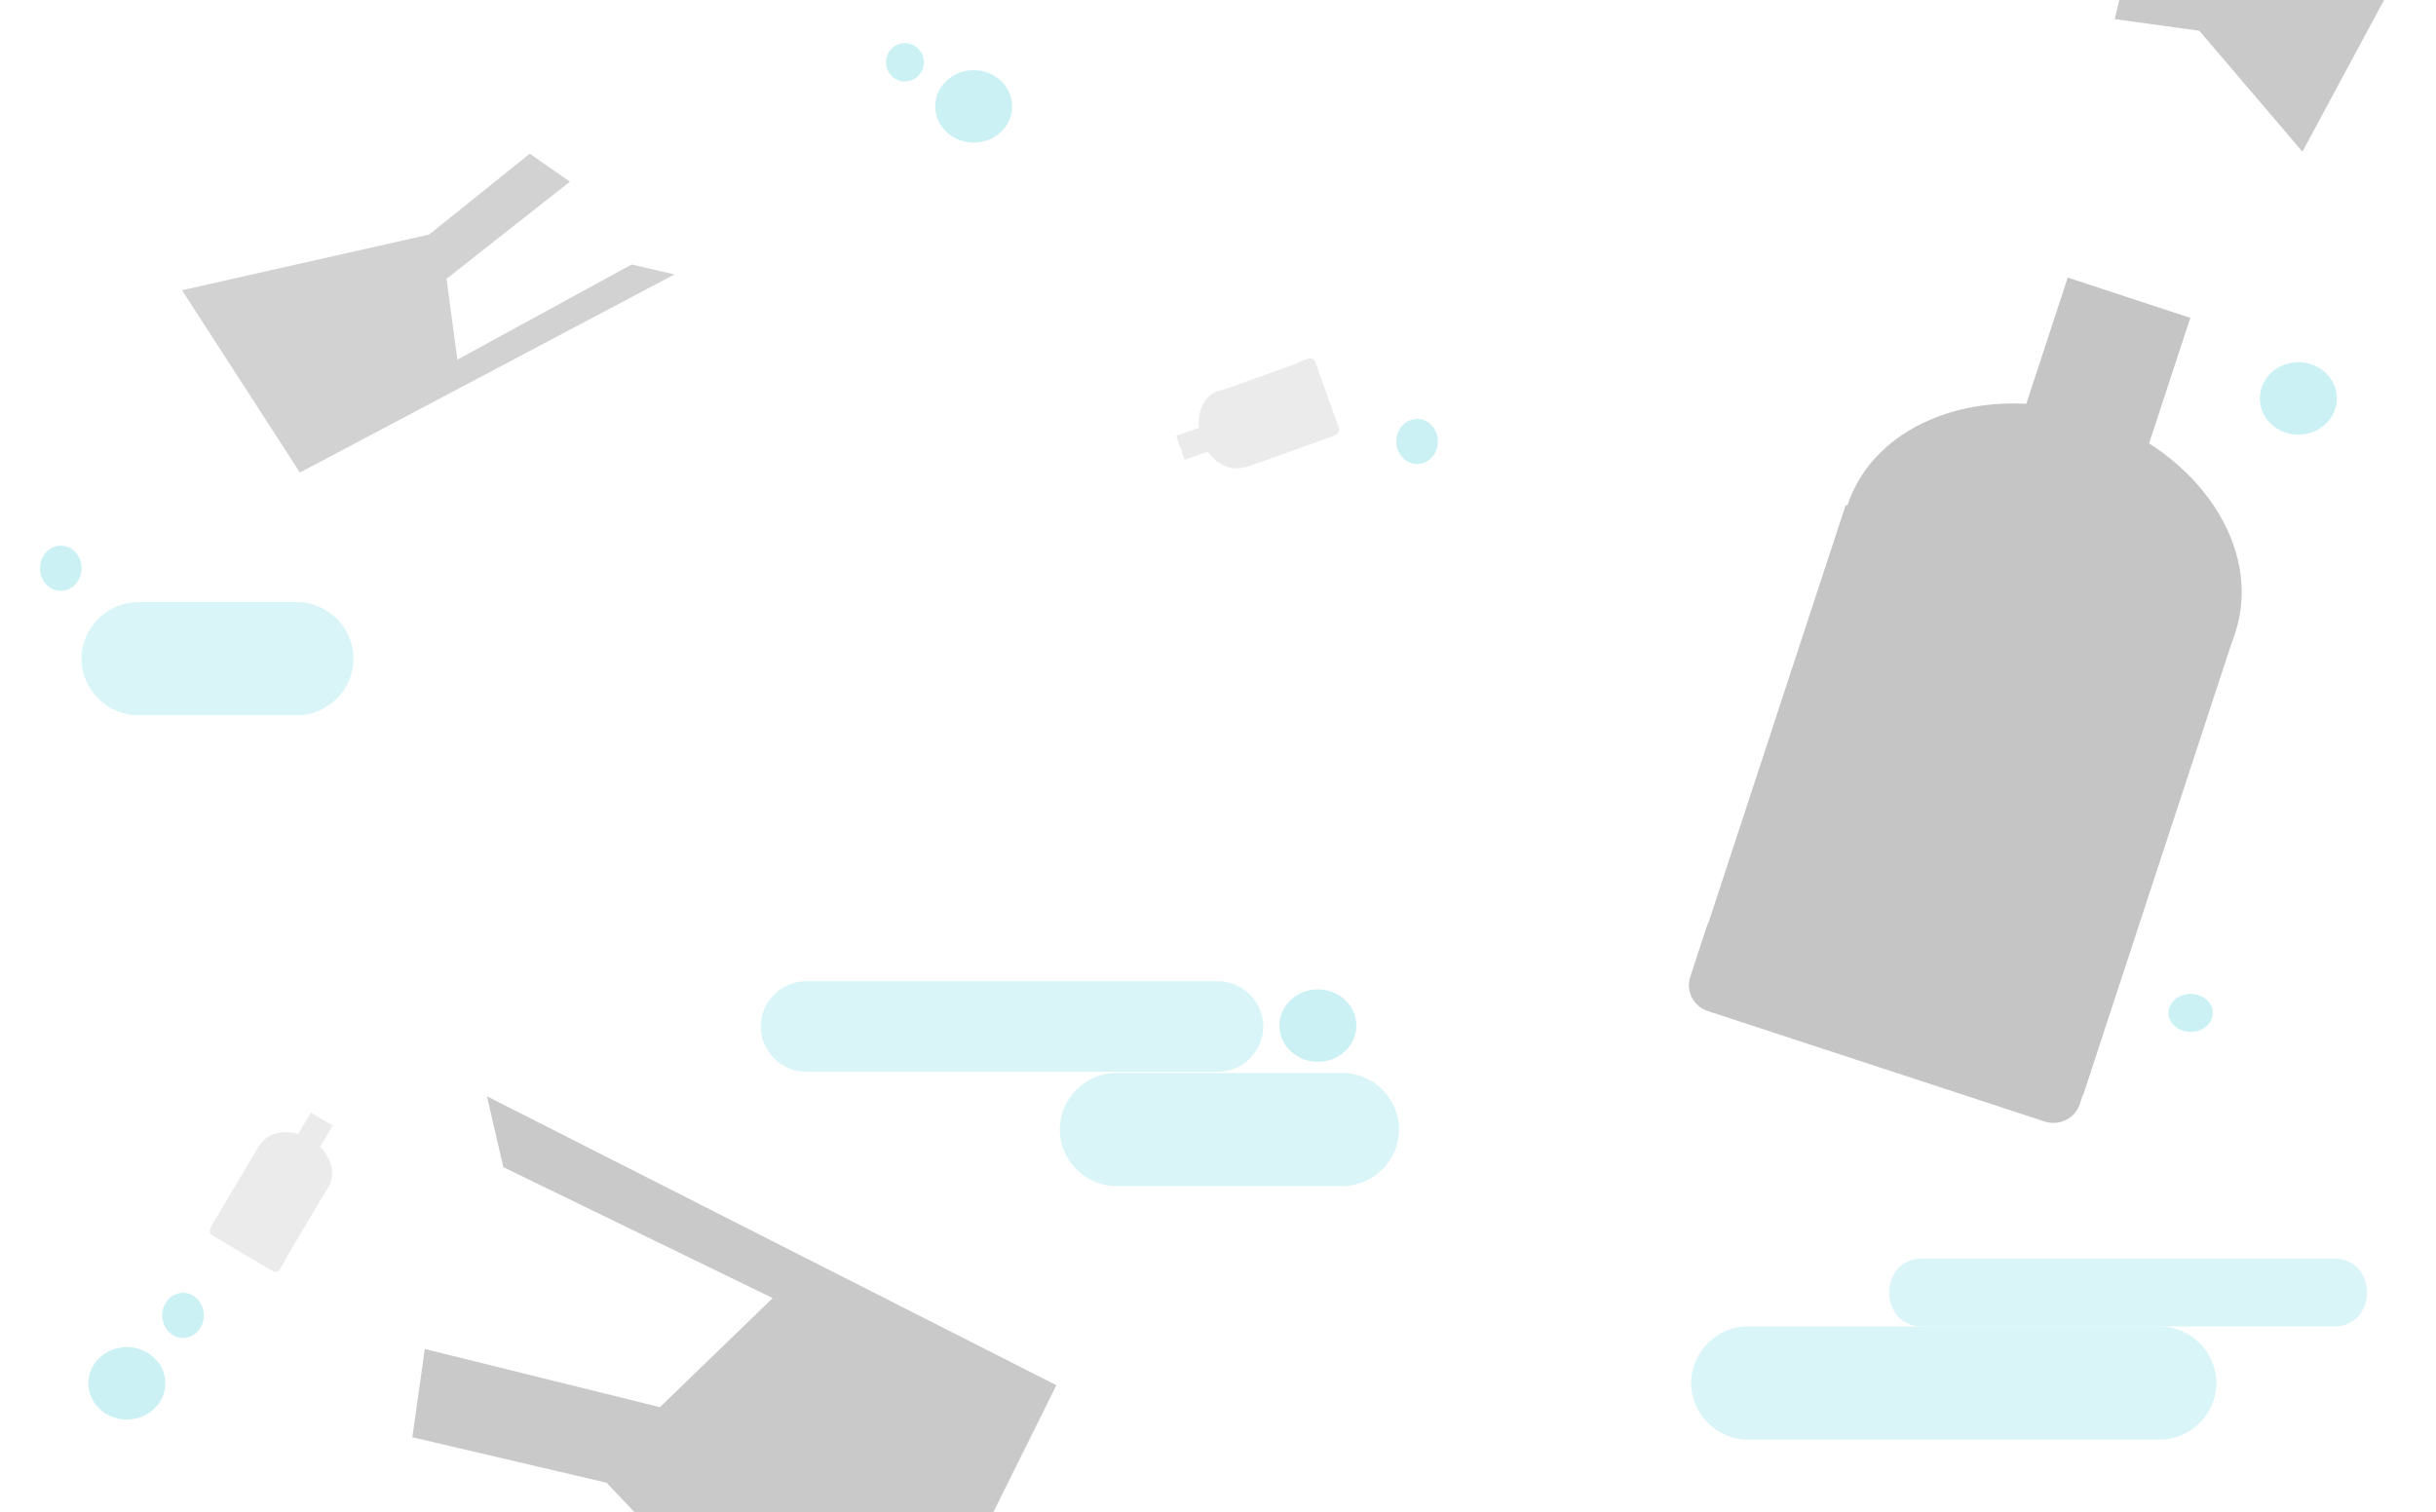 <?xml version="1.0" encoding="iso-8859-1"?>
<!-- Generator: Adobe Illustrator 17.1.0, SVG Export Plug-In . SVG Version: 6.00 Build 0)  -->
<!DOCTYPE svg PUBLIC "-//W3C//DTD SVG 1.1//EN" "http://www.w3.org/Graphics/SVG/1.1/DTD/svg11.dtd">
<svg version="1.1" id="Layer_1" xmlns="http://www.w3.org/2000/svg" xmlns:xlink="http://www.w3.org/1999/xlink" x="0px" y="0px"
	 viewBox="0 0 1076 668" style="enable-background:new 0 0 1076 668;" xml:space="preserve">
<linearGradient id="SVGID_1_" gradientUnits="userSpaceOnUse" x1="537.98" y1="-1.012" x2="537.98" y2="667.011" gradientTransform="matrix(-1 -0.002 -0.002 1 1076.546 2.915)">
	<stop  offset="0" style="stop-color:#CCE0F4"/>
	<stop  offset="0.064" style="stop-color:#C3DCF2"/>
	<stop  offset="0.171" style="stop-color:#A9D2EE"/>
	<stop  offset="0.307" style="stop-color:#80C2E7"/>
	<stop  offset="0.465" style="stop-color:#47ACDE"/>
	<stop  offset="0.567" style="stop-color:#1E9CD7"/>
	<stop  offset="0.865" style="stop-color:#0075BE"/>
	<stop  offset="0.994" style="stop-color:#005B97"/>
</linearGradient>
<polygon style="display:none;fill:url(#SVGID_1_);" points="0.576,0.074 1076.575,1.927 1075.424,669.926 -0.575,668.073 "/>
<g style="opacity:0.98;">
	
		<rect x="776.874" y="246.23" transform="matrix(-0.95 -0.312 0.312 -0.95 1581.337 960.122)" style="fill:#C4C4C4;" width="180.998" height="214.997"/>
	
		<ellipse transform="matrix(0.312 -0.95 0.95 0.312 381.964 1029.337)" style="fill:#C4C4C4;" cx="901.393" cy="251.051" rx="70.999" ry="90.166"/>
	<path style="fill:#C4C4C4;" d="M918.606,487.912c-2.065,6.297-9.157,9.626-15.443,7.564L754.261,446.64
		c-6.286-2.061-9.707-8.838-7.641-15.135l7.168-21.855c2.065-6.297,8.835-9.731,15.121-7.67l148.902,48.835
		c6.286,2.061,10.029,8.943,7.963,15.241L918.606,487.912z"/>
	
		<rect x="901.348" y="130.211" transform="matrix(-0.95 -0.312 0.312 -0.95 1762.544 608.04)" style="fill:#C4C4C4;" width="56.999" height="65.999"/>
</g>
<polygon style="opacity:0.76;fill:#C4C4C4;enable-background:new    ;" points="233.994,67.906 251.743,80.274 197.239,123.166 
	202.039,158.883 278.997,116.843 297.911,121.233 132.459,208.77 80.413,128.221 189.563,103.619 "/>
<g style="opacity:0.34;">
	
		<rect x="545.873" y="161.65" transform="matrix(0.337 0.942 -0.942 0.337 545.784 -409.774)" style="fill:#C4C4C4;" width="35.613" height="41.534"/>
	
		<ellipse transform="matrix(-0.942 0.337 -0.337 -0.942 1119.968 184.679)" style="fill:#C4C4C4;" cx="543.982" cy="189.385" rx="13.716" ry="17.74"/>
	<path style="fill:#C4C4C4;" d="M577.991,158.41c1.206-0.431,2.56,0.276,2.998,1.502l10.374,29.034
		c0.438,1.226-0.184,2.568-1.39,2.999l-4.184,1.495c-1.206,0.431-2.538-0.214-2.976-1.439l-10.374-29.034
		c-0.438-1.226,0.162-2.631,1.368-3.062L577.991,158.41z"/>
	
		<rect x="521.599" y="189.073" transform="matrix(0.337 0.942 -0.942 0.337 533.855 -366.783)" style="fill:#C4C4C4;" width="11.215" height="12.75"/>
</g>
<polygon style="opacity:0.92;fill:#C4C4C4;enable-background:new    ;" points="182.134,634.954 187.638,595.957 291.482,621.668 
	341.305,573.478 222.333,515.638 215.074,484.303 466.602,611.961 384.348,777.806 267.904,655.043 "/>
<g style="opacity:0.34;">
	
		<rect x="101.452" y="512.368" transform="matrix(-0.86 -0.51 0.51 -0.86 -50.238 1052.487)" style="fill:#C4C4C4;" width="35.612" height="41.533"/>
	
		<ellipse transform="matrix(0.51 -0.86 0.86 0.51 -379.42 364.074)" style="fill:#C4C4C4;" cx="129.977" cy="515.199" rx="13.716" ry="17.74"/>
	<path style="fill:#C4C4C4;" d="M123.593,560.747c-0.653,1.101-2.148,1.421-3.267,0.757L93.81,545.771
		c-1.119-0.664-1.497-2.095-0.844-3.196l2.267-3.821c0.653-1.101,2.09-1.455,3.21-0.791l26.516,15.733
		c1.119,0.664,1.554,2.129,0.901,3.23L123.593,560.747z"/>
	
		<rect x="133.416" y="493.45" transform="matrix(-0.86 -0.51 0.51 -0.86 3.523 1000.617)" style="fill:#C4C4C4;" width="11.215" height="12.75"/>
</g>
<polygon style="opacity:0.92;fill:#C4C4C4;enable-background:new    ;" points="934.113,8.445 938.681,-10.811 983.814,-3.908 
	1008.731,-30.023 958.552,-51.731 956.989,-66.575 1062.786,-18.065 1017,67 971.453,13.59 "/>
<g style="opacity:0.72;">
	<g>
		<path style="fill:#CBF1F5;" d="M772,636c49.973,0,99.946,0,149.919,0c10.694,0,21.387,0,32.081,0c13.628,0,25-11.372,25-25
			s-11.372-25-25-25c-49.973,0-99.946,0-149.919,0c-10.694,0-21.387,0-32.081,0c-13.628,0-25,11.372-25,25S758.372,636,772,636
			L772,636z"/>
	</g>
</g>
<g style="opacity:0.72;">
	<g>
		<path style="fill:#CBF1F5;" d="M849,586c49.973,0,99.946,0,149.919,0c10.694,0,21.387,0,32.081,0c19.346,0,19.346-30,0-30
			c-49.973,0-99.946,0-149.919,0c-10.694,0-21.387,0-32.081,0C829.654,556,829.654,586,849,586L849,586z"/>
	</g>
</g>
<g style="opacity:0.72;">
	<g>
		<path style="fill:#CBF1F5;" d="M61,316c23.389,0,46.778,0,70.167,0c13.628,0,25-11.372,25-25s-11.372-25-25-25
			c-23.389,0-46.778,0-70.167,0c-13.628,0-25,11.372-25,25S47.372,316,61,316L61,316z"/>
	</g>
</g>
<g style="opacity:0.72;">
	<g>
		<path style="fill:#CBF1F5;" d="M493.114,524c33.295,0,66.591,0,99.886,0c13.628,0,25-11.372,25-25s-11.372-25-25-25
			c-33.295,0-66.591,0-99.886,0c-13.628,0-25,11.372-25,25S479.486,524,493.114,524L493.114,524z"/>
	</g>
</g>
<g style="opacity:0.72;">
	<g>
		<path style="fill:#CBF1F5;" d="M356,473.5c49.973,0,99.946,0,149.919,0c10.694,0,21.387,0,32.081,0c10.902,0,20-9.098,20-20
			s-9.098-20-20-20c-49.973,0-99.946,0-149.919,0c-10.694,0-21.387,0-32.081,0c-10.902,0-20,9.098-20,20S345.098,473.5,356,473.5
			L356,473.5z"/>
	</g>
</g>
<ellipse transform="matrix(-0.003 -1 1 -0.003 130.871 1036.451)" style="fill:#CBF1F5;" cx="582.005" cy="452.999" rx="16" ry="17"/>
<ellipse transform="matrix(-0.003 -1 1 -0.003 384.381 477.149)" style="fill:#CBF1F5;" cx="430.002" cy="46.998" rx="16" ry="17"/>
<ellipse transform="matrix(-0.003 -1 1 -0.003 842.26 1191.559)" style="fill:#CBF1F5;" cx="1015.006" cy="175.995" rx="16" ry="17"/>
<ellipse transform="matrix(-0.003 -1 1 -0.003 -554.817 668.961)" style="fill:#CBF1F5;" cx="56.004" cy="611.003" rx="16" ry="17"/>
<ellipse transform="matrix(-0.003 -1 1 -0.003 -499.914 663.688)" style="fill:#CBF1F5;" cx="80.827" cy="581.003" rx="9.975" ry="9.196"/>
<ellipse transform="matrix(-0.003 -1 1 -0.003 -224.089 278.629)" style="fill:#CBF1F5;" cx="26.824" cy="251.001" rx="9.975" ry="9.196"/>
<ellipse transform="matrix(-0.003 -1 1 -0.003 373.408 427.235)" style="fill:#CBF1F5;" cx="399.639" cy="27.51" rx="8.46" ry="8.387"/>
<ellipse transform="matrix(-0.003 -1 1 -0.003 432.833 821.446)" style="fill:#CBF1F5;" cx="625.827" cy="194.998" rx="9.975" ry="9.196"/>
<ellipse transform="matrix(-0.003 -1 1 -0.003 523.117 1416.262)" style="fill:#CBF1F5;" cx="967.427" cy="447.408" rx="8.388" ry="9.797"/>
</svg>
